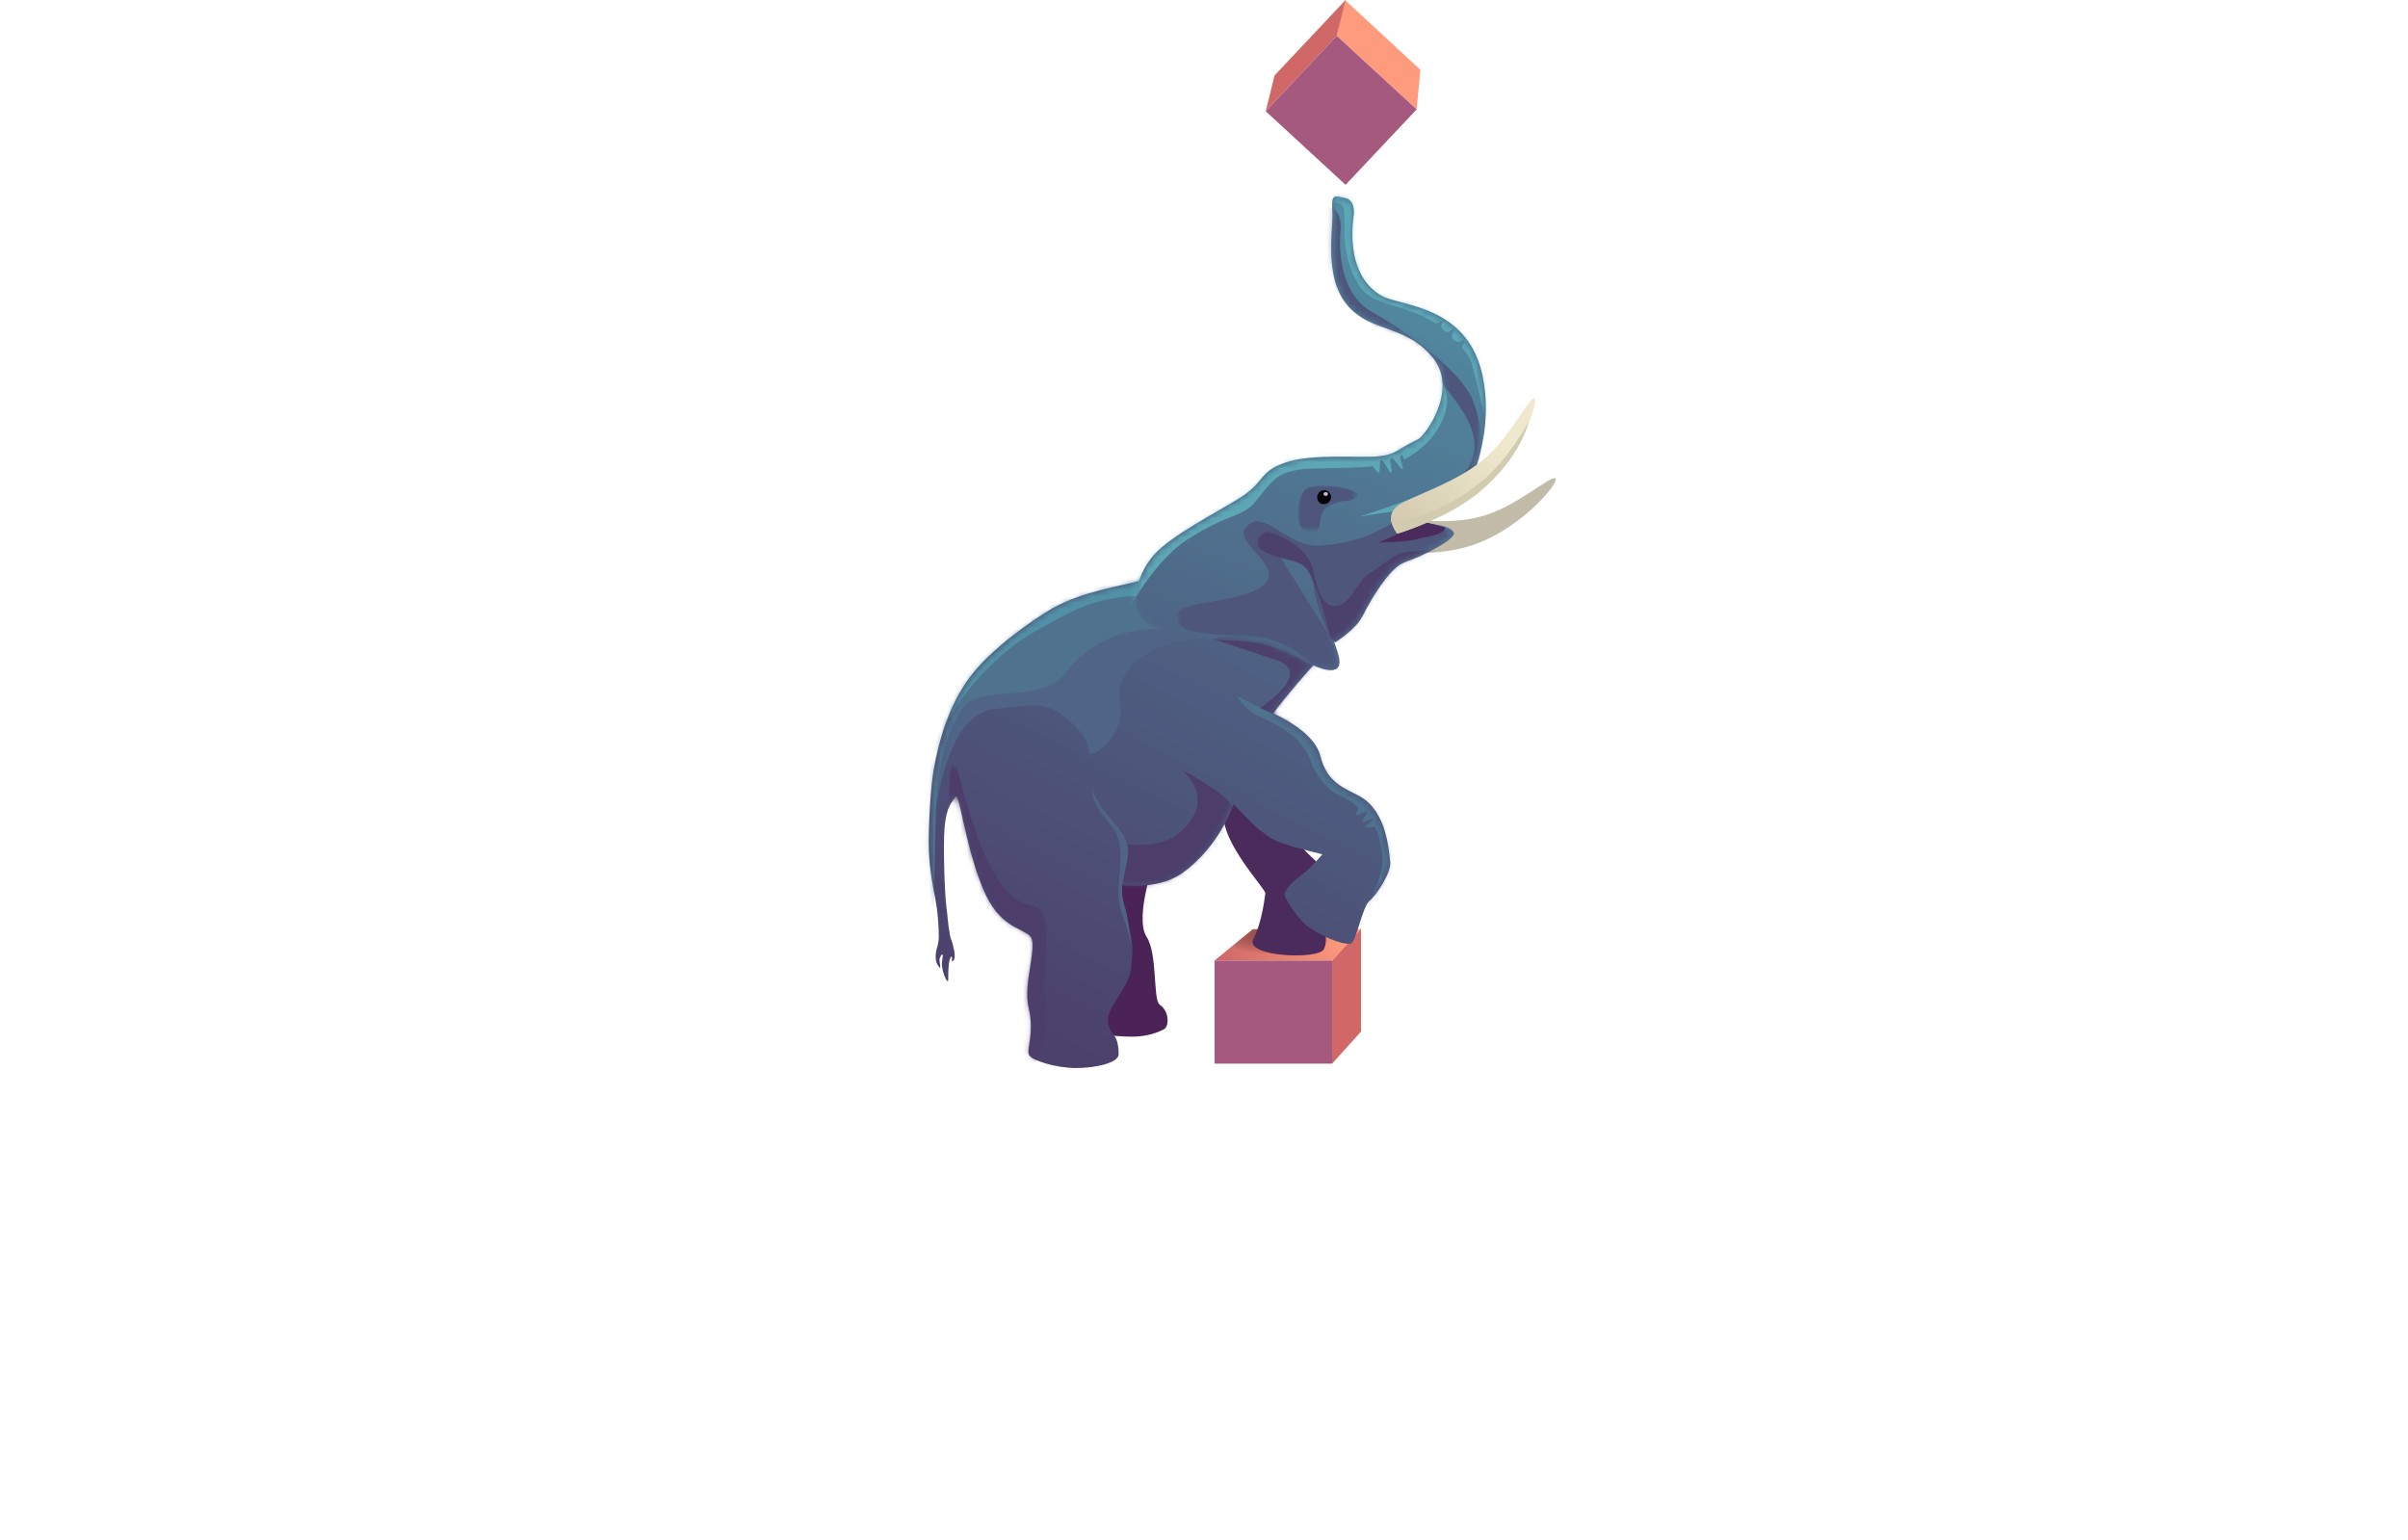<?xml version="1.0" encoding="utf-8"?>
<!-- Generator: Adobe Illustrator 24.0.0, SVG Export Plug-In . SVG Version: 6.00 Build 0)  -->
<svg version="1.1" id="Layer_1" xmlns="http://www.w3.org/2000/svg" xmlns:xlink="http://www.w3.org/1999/xlink" x="0px" y="0px"
	 viewBox="0 0 383 245" style="enable-background:new 0 0 383 245;" xml:space="preserve">
<style type="text/css">
	.st0{fill:#FFFFFF;}
	.st1{fill-rule:evenodd;clip-rule:evenodd;fill:#D06868;}
	.st2{fill-rule:evenodd;clip-rule:evenodd;fill:url(#path-3_2_);}
	.st3{fill-rule:evenodd;clip-rule:evenodd;fill:url(#path-3_3_);}
	.st4{fill-rule:evenodd;clip-rule:evenodd;fill:#A5597E;}
	.st5{fill-rule:evenodd;clip-rule:evenodd;fill:#C1BBA7;}
	.st6{fill-rule:evenodd;clip-rule:evenodd;fill:#4B2357;}
	.st7{fill-rule:evenodd;clip-rule:evenodd;fill:#4B2A5C;}
	.st8{fill-rule:evenodd;clip-rule:evenodd;fill:url(#path-5_4_);}
	.st9{filter:url(#Adobe_OpacityMaskFilter);}
	.st10{fill-rule:evenodd;clip-rule:evenodd;fill:#FFFFFF;}
	.st11{mask:url(#mask-6_1_);}
	.st12{filter:url(#Adobe_OpacityMaskFilter_1_);}
	.st13{mask:url(#mask-8_1_);fill-rule:evenodd;clip-rule:evenodd;fill:#4F6486;}
	.st14{filter:url(#Adobe_OpacityMaskFilter_2_);}
	.st15{mask:url(#mask-8_2_);fill-rule:evenodd;clip-rule:evenodd;fill:#4C3D6A;}
	.st16{filter:url(#Adobe_OpacityMaskFilter_3_);}
	.st17{mask:url(#mask-8_3_);fill-rule:evenodd;clip-rule:evenodd;fill:#4F728F;}
	.st18{filter:url(#Adobe_OpacityMaskFilter_4_);}
	.st19{mask:url(#mask-8_4_);fill-rule:evenodd;clip-rule:evenodd;fill:#4C416D;}
	.st20{filter:url(#Adobe_OpacityMaskFilter_5_);}
	.st21{mask:url(#mask-8_5_);fill-rule:evenodd;clip-rule:evenodd;fill:#4C3D6A;}
	.st22{filter:url(#Adobe_OpacityMaskFilter_6_);}
	.st23{mask:url(#mask-8_6_);fill-rule:evenodd;clip-rule:evenodd;fill:#5191A6;}
	.st24{filter:url(#Adobe_OpacityMaskFilter_7_);}
	.st25{mask:url(#mask-6_2_);}
	.st26{filter:url(#Adobe_OpacityMaskFilter_8_);}
	.st27{mask:url(#mask-11_1_);fill-rule:evenodd;clip-rule:evenodd;fill:url(#Fill-39_1_);}
	.st28{filter:url(#Adobe_OpacityMaskFilter_9_);}
	.st29{mask:url(#mask-11_2_);fill-rule:evenodd;clip-rule:evenodd;fill:#4E567C;}
	.st30{filter:url(#Adobe_OpacityMaskFilter_10_);}
	.st31{mask:url(#mask-11_3_);fill-rule:evenodd;clip-rule:evenodd;fill:#5DA7B5;}
	.st32{filter:url(#Adobe_OpacityMaskFilter_11_);}
	.st33{mask:url(#mask-11_4_);fill-rule:evenodd;clip-rule:evenodd;fill:#4C416D;}
	.st34{filter:url(#Adobe_OpacityMaskFilter_12_);}
	.st35{mask:url(#mask-11_5_);fill-rule:evenodd;clip-rule:evenodd;fill:#4E567C;}
	.st36{fill-rule:evenodd;clip-rule:evenodd;fill:#4F6486;}
	.st37{fill-rule:evenodd;clip-rule:evenodd;fill:url(#Tusk_1_);}
	.st38{fill-rule:evenodd;clip-rule:evenodd;fill:#D3CBAF;}
	.st39{fill-rule:evenodd;clip-rule:evenodd;fill:#020408;}
	.st40{fill-rule:evenodd;clip-rule:evenodd;fill:#D5B8D8;}
	.st41{fill-rule:evenodd;clip-rule:evenodd;fill:#FE9B7C;}
</style>
<title>Group 14</title>
<desc>Created with Sketch.</desc>
<g id="Page-1">
	<g id="PachydermBrand-Copy-5" transform="translate(-208, -3147)">
		<g id="Group-14" transform="translate(208, 3147)">
			<g id="Group-18">
				<path id="Pachyderm" class="st0" d="M20.5,187.2c4.1,0,7.6,0.7,10.6,2c3,1.3,5.3,3.3,6.9,5.8s2.4,5.4,2.4,8.8s-0.8,6.3-2.4,8.8
					c-1.6,2.5-3.9,4.4-6.9,5.7c-3,1.3-6.5,2-10.6,2h-7.8V232H0v-44.8H20.5z M19.7,210.3c2.6,0,4.6-0.6,5.9-1.7s2-2.7,2-4.8
					s-0.7-3.7-2-4.9s-3.3-1.7-5.9-1.7h-7v13.1H19.7z M61.4,196.7c5.8,0,10.2,1.3,13.2,3.9c3,2.6,4.5,6.6,4.5,12.1V232H67.8v-4.5
					c-1.7,3.4-5.2,5.1-10.2,5.1c-2.7,0-5-0.5-7-1.4s-3.4-2.2-4.4-3.8s-1.5-3.4-1.5-5.5c0-3.3,1.3-5.8,3.8-7.6
					c2.5-1.8,6.4-2.7,11.6-2.7h6.9c-0.2-3.7-2.7-5.5-7.4-5.5c-1.7,0-3.3,0.3-5.1,0.8c-1.7,0.5-3.2,1.3-4.4,2.2l-4.1-8.3
					c1.9-1.3,4.3-2.3,7-3C55.8,197.1,58.6,196.7,61.4,196.7z M60.9,224.9c1.4,0,2.6-0.3,3.7-1c1.1-0.7,1.8-1.7,2.3-3v-3h-5.2
					c-3.5,0-5.3,1.2-5.3,3.5c0,1.1,0.4,1.9,1.2,2.6C58.4,224.6,59.5,224.9,60.9,224.9z M104.5,232.6c-3.8,0-7.3-0.8-10.3-2.3
					s-5.4-3.7-7.1-6.4c-1.7-2.7-2.5-5.8-2.5-9.3c0-3.5,0.8-6.5,2.5-9.2c1.7-2.7,4-4.8,7.1-6.3c3-1.5,6.5-2.3,10.3-2.3
					c3.9,0,7.3,0.8,10.2,2.5c2.9,1.7,4.9,4,6.1,7l-9.4,4.8c-1.6-3.1-3.9-4.7-6.9-4.7c-2.2,0-4,0.7-5.4,2.2c-1.4,1.5-2.1,3.5-2.1,6
					c0,2.6,0.7,4.6,2.1,6.1c1.4,1.5,3.2,2.2,5.4,2.2c3,0,5.3-1.6,6.9-4.7l9.4,4.8c-1.2,3-3.2,5.3-6.1,7
					C111.8,231.7,108.4,232.6,104.5,232.6z M148,196.7c4.3,0,7.8,1.3,10.4,3.8c2.6,2.6,3.9,6.4,3.9,11.6V232h-12.2v-17.9
					c0-4.7-1.9-7.1-5.7-7.1c-2.1,0-3.8,0.7-5,2c-1.3,1.4-1.9,3.4-1.9,6.1V232h-12.2v-47.5h12.2v16c1.3-1.2,2.9-2.2,4.7-2.8
					C144,197.1,145.9,196.7,148,196.7z M206.5,197.3l-15,36.1c-1.7,4.3-3.9,7.3-6.4,9c-2.5,1.7-5.6,2.6-9.2,2.6
					c-1.8,0-3.7-0.3-5.5-0.9c-1.9-0.6-3.4-1.3-4.5-2.3l4.2-8.5c0.7,0.6,1.5,1.1,2.5,1.5c1,0.4,1.9,0.5,2.9,0.5
					c1.2,0,2.1-0.2,2.8-0.7c0.7-0.5,1.4-1.2,1.9-2.2l-14.8-35.1h12.5l8.5,21.2l8.6-21.2H206.5z M246.5,184.5V232h-11.6v-3.5
					c-2.3,2.7-5.7,4-10.2,4c-3.2,0-6-0.7-8.6-2.2c-2.6-1.5-4.7-3.6-6.2-6.3s-2.3-5.9-2.3-9.5c0-3.6,0.8-6.7,2.3-9.4
					c1.5-2.7,3.6-4.8,6.2-6.2c2.6-1.5,5.5-2.2,8.6-2.2c4.1,0,7.3,1.2,9.6,3.6v-15.8H246.5z M227.3,222.9c2.1,0,3.8-0.7,5.2-2.2
					c1.4-1.5,2-3.5,2-6.1c0-2.6-0.7-4.6-2-6c-1.3-1.5-3.1-2.2-5.2-2.2c-2.1,0-3.9,0.7-5.2,2.2c-1.4,1.5-2,3.5-2,6
					c0,2.6,0.7,4.6,2,6.1C223.4,222.2,225.1,222.9,227.3,222.9z M289.7,214.7c0,0.1-0.1,1.1-0.2,3h-25.2c0.5,1.8,1.5,3.2,3,4.1
					c1.5,1,3.3,1.4,5.5,1.4c1.7,0,3.1-0.2,4.3-0.7c1.2-0.5,2.4-1.2,3.7-2.3l6.4,6.7c-3.4,3.8-8.3,5.6-14.8,5.6
					c-4.1,0-7.6-0.8-10.7-2.3c-3.1-1.5-5.5-3.7-7.1-6.4c-1.7-2.7-2.5-5.8-2.5-9.3c0-3.4,0.8-6.5,2.5-9.2c1.6-2.7,3.9-4.8,6.8-6.4
					c2.9-1.5,6.2-2.3,9.8-2.3c3.5,0,6.6,0.7,9.4,2.1c2.8,1.4,5,3.5,6.7,6.2S289.7,211,289.7,214.7z M271.2,205.4
					c-1.9,0-3.4,0.5-4.7,1.6c-1.3,1.1-2.1,2.5-2.4,4.4h14.2c-0.3-1.8-1.1-3.3-2.4-4.4C274.7,205.9,273.1,205.4,271.2,205.4z
					 M306.9,201.5c1.2-1.6,2.8-2.8,4.8-3.6s4.3-1.2,6.8-1.2v10.9c-1.1-0.1-2-0.2-2.8-0.2c-2.6,0-4.6,0.7-6.1,2.1
					c-1.5,1.4-2.2,3.6-2.2,6.5V232h-12.2v-34.7h11.6V201.5z M368.9,196.7c4.3,0,7.7,1.3,10.2,3.8c2.5,2.6,3.8,6.4,3.8,11.6V232
					h-12.2v-17.9c0-2.4-0.5-4.2-1.4-5.4c-0.9-1.2-2.2-1.7-3.9-1.7c-1.8,0-3.3,0.6-4.4,1.9c-1.1,1.3-1.7,3.2-1.7,5.8V232h-12.2v-17.9
					c0-4.7-1.7-7.1-5.2-7.1c-1.9,0-3.4,0.6-4.5,1.9c-1.1,1.3-1.7,3.2-1.7,5.8V232h-12.2v-34.7h11.6v3.6c1.3-1.4,2.8-2.5,4.6-3.2
					c1.8-0.7,3.7-1.1,5.8-1.1c2.4,0,4.6,0.4,6.5,1.3c1.9,0.9,3.5,2.3,4.7,4.1c1.4-1.7,3.1-3.1,5.2-4S366.4,196.7,368.9,196.7z"/>
				<g id="Group-5-Copy-8" transform="translate(147.52, 0)">
					<g id="Group-Copy-11" transform="translate(0, 31.093)">
						<g id="Group-30" transform="translate(45.656, 116.6)">
							<polygon id="Fill-3" class="st1" points="23.3,0 18.7,5.1 18.7,21.5 23.3,16.4 							"/>
							<g id="Fill-8">
								<g>
									
										<linearGradient id="path-3_2_" gradientUnits="userSpaceOnUse" x1="-697.649" y1="577.471" x2="-698.554" y2="577.386" gradientTransform="matrix(23.339 0 0 -5.087 16303.532 2939.712)">
										<stop  offset="0" style="stop-color:#FE9B7C"/>
										<stop  offset="1" style="stop-color:#D06868"/>
									</linearGradient>
									<polygon id="path-3" class="st2" points="23.3,0.1 6.1,0.1 0,5.1 18.7,5.1 									"/>
								</g>
								<g>
									
										<radialGradient id="path-3_3_" cx="-603.395" cy="728.838" r="0.601" gradientTransform="matrix(0 5.087 15.617 -1.000000e-15 -11372.727 3070.621)" gradientUnits="userSpaceOnUse">
										<stop  offset="0" style="stop-color:#000000;stop-opacity:0.5"/>
										<stop  offset="1" style="stop-color:#000000;stop-opacity:0"/>
									</radialGradient>
									<polygon id="path-3_1_" class="st3" points="23.3,0.1 6.1,0.1 0,5.1 18.7,5.1 									"/>
								</g>
							</g>
							<polygon id="Fill-5" class="st4" points="18.7,5.1 0,5.1 0,21.5 18.7,21.5 							"/>
						</g>
						<path id="Tusk-2" class="st5" d="M70.7,56.2c0-0.9-0.7-4.6,3-4.7c2.9-0.1,9,1,14.2-0.4c5.6-1.4,11.3-6.7,12-6.1
							c0.7,0.6-6,8.8-14.5,11C80.4,57.4,73.8,56.8,70.7,56.2c-1.2-0.3,0.6,0.8-3.8,0"/>
						<g id="Group-71">
							<g id="Group-20" transform="translate(24.532, 88.809)">
								<path id="Fill-1" class="st6" d="M2,44.5c0,0,3.4,0.5,6,0.5c2.6,0,4.4-0.8,5.1-1.2c0.7-0.3,1-2.7-0.7-3.9
									c-1.1-0.8-0.3-8.1-2.1-10.8c-2-3.2,1.5-12.8,1.5-12.8L0.1,23c0,0,2.6,13.3,2.7,14.5C3,38.7,1.3,43.9,2,44.5"/>
								<path id="Fill-16" class="st7" d="M31.1,0.1c0,0-1.1,4.9,1.1,10.3c2.1,5.4,6.9,7.2,7.1,9.7c0.1,1.1-0.5,2.4-0.9,4.3
									c-0.5,2.4,1.1,4.7,0.1,6.7c-0.9,1.7-12.6,1.2-11.2-1.6c1.4-2.8,1.8-6.6,1.9-7.3c0.1-0.7-7.2-8.2-6.6-12.9
									c0.6-4.7-2.6-6-2.6-6L31.1,0.1z"/>
							</g>
							<g id="Fill-52">
								
									<linearGradient id="path-5_4_" gradientUnits="userSpaceOnUse" x1="-669.24" y1="806.602" x2="-668.943" y2="807.48" gradientTransform="matrix(88.632 0 0 -138.684 59344.652 112001.672)">
									<stop  offset="0" style="stop-color:#4C416C"/>
									<stop  offset="1" style="stop-color:#4F7995"/>
								</linearGradient>
								<path id="path-5_1_" class="st8" d="M72.3,16C66,12.5,67.8,3.1,67.8,3.1s0.3-2.4-1.4-2.7c-1.7-0.3-2.2-0.8-2,2.2
									c0.2,3-1.7,11.5,3.4,15.9c3.7,3.2,9,2.5,12.8,7.6c3.7,5-1.4,12.1-2.6,12.7c-3.6,1.7-3.4,2.4-6.3,2.7
									c-2.9,0.3-10.5-0.5-14.8,1c-4.3,1.5-3.1,3-7.2,5.6C45.7,50.6,38.9,54,36,57.2c-1.1,1.3-1.9,2.7-2.3,4.1
									c-2.7,0.8-8.8,1.6-13.7,4.3c-2.8,1.6-10.2,6.6-13.6,11.5c-3.1,4.4-4.6,9.6-5.4,14.2c-0.5,2.8-0.8,8.3-0.8,11.7
									c0,3.3,0.5,6,1.1,9.2c0.3,1.5,0.5,4,0.5,5.6s-0.5,2-0.5,3.2s0.4,1.5,0.6,1.8c0.3,0.3,0-0.9,0-1.2s0.4-1.1,0.5-0.8
									c0.1,0.3,0,0-0.1,1.3s1,3.7,1,2.6c0-1.1,0-2.6,0.3-3.3c0.3-0.7,0.3-0.2,0.3,0c0,0.2-0.1,0.5,0.1,0.4
									c0.2-0.1,0.5-0.4,0.2-1.9c-0.3-1.5-0.5-1.5-0.6-2.1c-0.4-2.2-0.4-3.3-0.6-4.7c-0.3-2.4-0.5-9.8-0.3-12.3
									c0.3-3.9,1.3-4.3,1.7-5.1c0.7-1.2,1.4,7.2,4.4,14.5c2.6,6.3,6.1,6.2,7.5,7.6s-1.2,7.3-0.2,11.5c0.9,3.8-0.3,6.3,0,7.3
									c0.3,1,4.4,2.2,7.5,2.2c3.1,0,6.8-0.8,6.8-2.2c0-3.5-1.4-2.9-1.7-5.1c-0.3-2.2,3.2-5.4,3.6-8.1c0.7-4.7,0-5.7-1-9.3
									c-0.1-0.2-0.5-4.4-0.5-4.4s5.6,0.8,9.4-1.7c6.2-4.2,8.5-11.2,8.5-11.2s2.5,2.8,4.1,4.1c2.2,1.8,3.2,2,4.4,2.4
									c1.5,0.5,5.6,1.5,5.6,1.5s-2,2.4-3.2,3.2c-0.8,0.6-3.3,2.5-2.7,3.6c0.5,1,2.2,3.8,3.9,4.9c3.1,2,5.6,2.7,6.5,2.5
									c0.9-0.2,1.8-5.7,3-6.8c1.2-1,3.4-4.4,3.3-6.1c-0.2-1.7-0.5-8.1-4.8-10.5c-2.3-1.3-5.2-2-6.3-6.4c-1-4.1-7.5-6.8-7.5-6.8
									c2.1-2.9,5.5-6.7,6.4-7.7c1,0.5,1.9,0.8,2.9,0.8c1.9-0.1,1.3-2.1,0.2-4.9l0.3,0.5c0,0,3.3-2,4.4-4.2
									c1.2-2.4,4.3-7.8,6.8-8.6c2.9-1,8.2-3.7,7.7-4.7c-0.7-1.4-5.3-1.5-5.3-1.5s5.8-2.2,6.1-2.7c2.4-4.2,5.7-12.2,3.7-21.1
									C85.7,17.5,75.3,17.6,72.3,16z"/>
							</g>
							<defs>
								<filter id="Adobe_OpacityMaskFilter" filterUnits="userSpaceOnUse" x="-4.4" y="49.3" width="84.5" height="89.6">
									<feColorMatrix  type="matrix" values="1 0 0 0 0  0 1 0 0 0  0 0 1 0 0  0 0 0 1 0"/>
								</filter>
							</defs>
							<mask maskUnits="userSpaceOnUse" x="-4.4" y="49.3" width="84.5" height="89.6" id="mask-6_1_">
								<g class="st9">
									<path id="path-5_2_" class="st10" d="M72.3,16C66,12.5,67.8,3.1,67.8,3.1s0.3-2.4-1.4-2.7c-1.7-0.3-2.2-0.8-2,2.2
										c0.2,3-1.7,11.5,3.4,15.9c3.7,3.2,9,2.5,12.8,7.6c3.7,5-1.4,12.1-2.6,12.7c-3.6,1.7-3.4,2.4-6.3,2.7
										c-2.9,0.3-10.5-0.5-14.8,1c-4.3,1.5-3.1,3-7.2,5.6C45.7,50.6,38.9,54,36,57.2c-1.1,1.3-1.9,2.7-2.3,4.1
										c-2.7,0.8-8.8,1.6-13.7,4.3c-2.8,1.6-10.2,6.6-13.6,11.5c-3.1,4.4-4.6,9.6-5.4,14.2c-0.5,2.8-0.8,8.3-0.8,11.7
										c0,3.3,0.5,6,1.1,9.2c0.3,1.5,0.5,4,0.5,5.6s-0.5,2-0.5,3.2s0.4,1.5,0.6,1.8c0.3,0.3,0-0.9,0-1.2s0.4-1.1,0.5-0.8
										c0.1,0.3,0,0-0.1,1.3s1,3.7,1,2.6c0-1.1,0-2.6,0.3-3.3c0.3-0.7,0.3-0.2,0.3,0c0,0.2-0.1,0.5,0.1,0.4
										c0.2-0.1,0.5-0.4,0.2-1.9c-0.3-1.5-0.5-1.5-0.6-2.1c-0.4-2.2-0.4-3.3-0.6-4.7c-0.3-2.4-0.5-9.8-0.3-12.3
										c0.3-3.9,1.3-4.3,1.7-5.1c0.7-1.2,1.4,7.2,4.4,14.5c2.6,6.3,6.1,6.2,7.5,7.6s-1.2,7.3-0.2,11.5c0.9,3.8-0.3,6.3,0,7.3
										c0.3,1,4.4,2.2,7.5,2.2c3.1,0,6.8-0.8,6.8-2.2c0-3.5-1.4-2.9-1.7-5.1c-0.3-2.2,3.2-5.4,3.6-8.1c0.7-4.7,0-5.7-1-9.3
										c-0.1-0.2-0.5-4.4-0.5-4.4s5.6,0.8,9.4-1.7c6.2-4.2,8.5-11.2,8.5-11.2s2.5,2.8,4.1,4.1c2.2,1.8,3.2,2,4.4,2.4
										c1.5,0.5,5.6,1.5,5.6,1.5s-2,2.4-3.2,3.2c-0.8,0.6-3.3,2.5-2.7,3.6c0.5,1,2.2,3.8,3.9,4.9c3.1,2,5.6,2.7,6.5,2.5
										c0.9-0.2,1.8-5.7,3-6.8c1.2-1,3.4-4.4,3.3-6.1c-0.2-1.7-0.5-8.1-4.8-10.5c-2.3-1.3-5.2-2-6.3-6.4c-1-4.1-7.5-6.8-7.5-6.8
										c2.1-2.9,5.5-6.7,6.4-7.7c1,0.5,1.9,0.8,2.9,0.8c1.9-0.1,1.3-2.1,0.2-4.9l0.3,0.5c0,0,3.3-2,4.4-4.2
										c1.2-2.4,4.3-7.8,6.8-8.6c2.9-1,8.2-3.7,7.7-4.7c-0.7-1.4-5.3-1.5-5.3-1.5s5.8-2.2,6.1-2.7c2.4-4.2,5.7-12.2,3.7-21.1
										C85.7,17.5,75.3,17.6,72.3,16z"/>
								</g>
							</mask>
							<g id="Group-36" class="st11">
								<g transform="translate(0, 60.926)">
									<g id="Clip-34">
									</g>
									<defs>
										<filter id="Adobe_OpacityMaskFilter_1_" filterUnits="userSpaceOnUse" x="1.2" y="5.8" width="49.7" height="32.1">
											<feColorMatrix  type="matrix" values="1 0 0 0 0  0 1 0 0 0  0 0 1 0 0  0 0 0 1 0"/>
										</filter>
									</defs>
									<mask maskUnits="userSpaceOnUse" x="1.2" y="5.8" width="49.7" height="32.1" id="mask-8_1_">
										<g class="st12">
											<path id="path-7_1_" class="st10" d="M6.4,16.2c-3.1,4.4-4.6,9.6-5.4,14.2c-0.5,2.8-0.8,8.3-0.8,11.7c0,3.3,0.4,7,1,10.3
												C2,57.1,3,62.6,3.7,62.4c0.3-0.1-0.1-5.1-0.9-10.1c-0.3-2.4-0.5-9.8-0.3-12.3c0.3-3.9,1.3-4.3,1.7-5.1
												c0.7-1.2,1.4,7.2,4.4,14.5c2.6,6.3,6.1,6.2,7.5,7.6c1.4,1.4-1.2,7.3-0.2,11.5c0.9,3.8-0.3,6.3,0,7.3
												c0.3,1,4.4,2.2,7.5,2.2c3.1,0,6.8-0.8,6.8-2.2c0-3.5-1.4-2.9-1.7-5.1c-0.3-2.2,3.2-5.4,3.6-8.1c0.7-4.7,0-5.7-1-9.3
												c-0.1-0.2-0.5-4.4-0.5-4.4s5.6,0.8,9.4-1.7C46.2,43,48.5,36,48.5,36s2.5,2.8,4.1,4.1c2.2,1.8,3.2,2,4.4,2.4
												c1.5,0.5,5.6,1.5,5.6,1.5s-2,2.4-3.2,3.2c-0.8,0.6-3.3,2.5-2.7,3.6c0.5,1,2.2,3.8,3.9,4.9c3.1,2,5.6,2.7,6.5,2.5
												c0.9-0.2,1.8-5.7,3-6.8c1.2-1,3.4-4.4,3.3-6.1c-0.2-1.7-0.5-8.1-4.8-10.5c-2.3-1.3-5.2-2-6.3-6.4c-1-4.1-7.5-6.8-7.5-6.8
												c2.4-3.4,6.6-7.9,6.6-7.9L34.6,0.1c-2,1-9.1,1.6-14.6,4.7C17.2,6.3,9.8,11.4,6.4,16.2z"/>
										</g>
									</mask>
									<path id="Fill-21" class="st13" d="M1.2,37.9c0,0,1.5-16.1,9.2-17.1c7.7-1,8.9-1,12.2,1.9c4.1,3.5,2.5,5.2,3.4,5.2
										s5.5-2.9,4.6-8.3c-0.8-5.2,4.9-10.7,17-10.2c12.1,0.5-13.9-3.6-13.9-3.6l-25,9.8c0,0-7,9.1-7.2,16.1L1.2,37.9z"/>
									<defs>
										<filter id="Adobe_OpacityMaskFilter_2_" filterUnits="userSpaceOnUse" x="30.9" y="30.3" width="17.8" height="19.8">
											<feColorMatrix  type="matrix" values="1 0 0 0 0  0 1 0 0 0  0 0 1 0 0  0 0 0 1 0"/>
										</filter>
									</defs>
									<mask maskUnits="userSpaceOnUse" x="30.9" y="30.3" width="17.8" height="19.8" id="mask-8_2_">
										<g class="st14">
											<path id="path-7_2_" class="st10" d="M6.4,16.2c-3.1,4.4-4.6,9.6-5.4,14.2c-0.5,2.8-0.8,8.3-0.8,11.7c0,3.3,0.4,7,1,10.3
												C2,57.1,3,62.6,3.7,62.4c0.3-0.1-0.1-5.1-0.9-10.1c-0.3-2.4-0.5-9.8-0.3-12.3c0.3-3.9,1.3-4.3,1.7-5.1
												c0.7-1.2,1.4,7.2,4.4,14.5c2.6,6.3,6.1,6.2,7.5,7.6c1.4,1.4-1.2,7.3-0.2,11.5c0.9,3.8-0.3,6.3,0,7.3
												c0.3,1,4.4,2.2,7.5,2.2c3.1,0,6.8-0.8,6.8-2.2c0-3.5-1.4-2.9-1.7-5.1c-0.3-2.2,3.2-5.4,3.6-8.1c0.7-4.7,0-5.7-1-9.3
												c-0.1-0.2-0.5-4.4-0.5-4.4s5.6,0.8,9.4-1.7C46.2,43,48.5,36,48.5,36s2.5,2.8,4.1,4.1c2.2,1.8,3.2,2,4.4,2.4
												c1.5,0.5,5.6,1.5,5.6,1.5s-2,2.4-3.2,3.2c-0.8,0.6-3.3,2.5-2.7,3.6c0.5,1,2.2,3.8,3.9,4.9c3.1,2,5.6,2.7,6.5,2.5
												c0.9-0.2,1.8-5.7,3-6.8c1.2-1,3.4-4.4,3.3-6.1c-0.2-1.7-0.5-8.1-4.8-10.5c-2.3-1.3-5.2-2-6.3-6.4c-1-4.1-7.5-6.8-7.5-6.8
												c2.4-3.4,6.6-7.9,6.6-7.9L34.6,0.1c-2,1-9.1,1.6-14.6,4.7C17.2,6.3,9.8,11.4,6.4,16.2z"/>
										</g>
									</mask>
									<path id="Fill-27" class="st15" d="M43.1,50.1c0,0-12.3-0.1-12.3-1.7c0.1-1.6,0.7-3.9,0.2-6c-0.1-0.4,5.6,0.9,8.9-1.8
										c6.6-5.4,0.5-10.2,0.5-10.2s7.6,4,8.1,6C49.5,39.9,43.1,50.1,43.1,50.1"/>
									<defs>
										<filter id="Adobe_OpacityMaskFilter_3_" filterUnits="userSpaceOnUse" x="-4.4" y="-11.6" width="84.5" height="64.1">
											<feColorMatrix  type="matrix" values="1 0 0 0 0  0 1 0 0 0  0 0 1 0 0  0 0 0 1 0"/>
										</filter>
									</defs>
									<mask maskUnits="userSpaceOnUse" x="-4.4" y="-11.6" width="84.5" height="64.1" id="mask-8_3_">
										<g class="st16">
											<path id="path-7_3_" class="st10" d="M6.4,16.2c-3.1,4.4-4.6,9.6-5.4,14.2c-0.5,2.8-0.8,8.3-0.8,11.7c0,3.3,0.4,7,1,10.3
												C2,57.1,3,62.6,3.7,62.4c0.3-0.1-0.1-5.1-0.9-10.1c-0.3-2.4-0.5-9.8-0.3-12.3c0.3-3.9,1.3-4.3,1.7-5.1
												c0.7-1.2,1.4,7.2,4.4,14.5c2.6,6.3,6.1,6.2,7.5,7.6c1.4,1.4-1.2,7.3-0.2,11.5c0.9,3.8-0.3,6.3,0,7.3
												c0.3,1,4.4,2.2,7.5,2.2c3.1,0,6.8-0.8,6.8-2.2c0-3.5-1.4-2.9-1.7-5.1c-0.3-2.2,3.2-5.4,3.6-8.1c0.7-4.7,0-5.7-1-9.3
												c-0.1-0.2-0.5-4.4-0.5-4.4s5.6,0.8,9.4-1.7C46.2,43,48.5,36,48.5,36s2.5,2.8,4.1,4.1c2.2,1.8,3.2,2,4.4,2.4
												c1.5,0.5,5.6,1.5,5.6,1.5s-2,2.4-3.2,3.2c-0.8,0.6-3.3,2.5-2.7,3.6c0.5,1,2.2,3.8,3.9,4.9c3.1,2,5.6,2.7,6.5,2.5
												c0.9-0.2,1.8-5.7,3-6.8c1.2-1,3.4-4.4,3.3-6.1c-0.2-1.7-0.5-8.1-4.8-10.5c-2.3-1.3-5.2-2-6.3-6.4c-1-4.1-7.5-6.8-7.5-6.8
												c2.4-3.4,6.6-7.9,6.6-7.9L34.6,0.1c-2,1-9.1,1.6-14.6,4.7C17.2,6.3,9.8,11.4,6.4,16.2z"/>
										</g>
									</mask>
									<path id="Fill-24" class="st17" d="M1,52.3c0,0,0.2-9.2,0.3-13.7c0.2-8.3,1.4-13.7,4.4-18.1c2.6-3.7,12.5-0.5,16.2-5.4
										C29.6,5,41.6,8.7,41.6,8.7l21.8,4.7c0,0-5.3,9.5-8,8.3c-1.9-0.8-6.1-3-6.1-3s1.1,2.2,3.4,3.2c5.5,2.4,7.3,4.4,8.5,7.8
										c0.5,1.4,2.5,4,3.9,4.6c1.4,0.6,2.5,1.3,3.4,2.1c0.2,0.2-0.5,1-0.3,1.2c0.2,0.2,1.5-0.6,1.7-0.5c0.2,0.2-0.9,1.4-0.7,1.6
										c0.1,0.2,1.5-0.6,1.6-0.4c0.2,0.2-1.3,1.1-1.2,1.3c0.1,0.2,1.5-0.2,1.6,0c0.4,0.7,0.6,1.4,0.7,1.9c0.3,2.2,1.5,3.7-1.7,10
										c-2.4,4.6,10-6.8,10-6.8L49.9-11.6L-4.4,15.3l4.1,37.2L1,52.3z"/>
									<defs>
										<filter id="Adobe_OpacityMaskFilter_4_" filterUnits="userSpaceOnUse" x="45.3" y="7.4" width="21.8" height="18.2">
											<feColorMatrix  type="matrix" values="1 0 0 0 0  0 1 0 0 0  0 0 1 0 0  0 0 0 1 0"/>
										</filter>
									</defs>
									<mask maskUnits="userSpaceOnUse" x="45.3" y="7.4" width="21.8" height="18.2" id="mask-8_4_">
										<g class="st18">
											<path id="path-7_4_" class="st10" d="M6.4,16.2c-3.1,4.4-4.6,9.6-5.4,14.2c-0.5,2.8-0.8,8.3-0.8,11.7c0,3.3,0.4,7,1,10.3
												C2,57.1,3,62.6,3.7,62.4c0.3-0.1-0.1-5.1-0.9-10.1c-0.3-2.4-0.5-9.8-0.3-12.3c0.3-3.9,1.3-4.3,1.7-5.1
												c0.7-1.2,1.4,7.2,4.4,14.5c2.6,6.3,6.1,6.2,7.5,7.6c1.4,1.4-1.2,7.3-0.2,11.5c0.9,3.8-0.3,6.3,0,7.3
												c0.3,1,4.4,2.2,7.5,2.2c3.1,0,6.8-0.8,6.8-2.2c0-3.5-1.4-2.9-1.7-5.1c-0.3-2.2,3.2-5.4,3.6-8.1c0.7-4.7,0-5.7-1-9.3
												c-0.1-0.2-0.5-4.4-0.5-4.4s5.6,0.8,9.4-1.7C46.2,43,48.5,36,48.5,36s2.5,2.8,4.1,4.1c2.2,1.8,3.2,2,4.4,2.4
												c1.5,0.5,5.6,1.5,5.6,1.5s-2,2.4-3.2,3.2c-0.8,0.6-3.3,2.5-2.7,3.6c0.5,1,2.2,3.8,3.9,4.9c3.1,2,5.6,2.7,6.5,2.5
												c0.9-0.2,1.8-5.7,3-6.8c1.2-1,3.4-4.4,3.3-6.1c-0.2-1.7-0.5-8.1-4.8-10.5c-2.3-1.3-5.2-2-6.3-6.4c-1-4.1-7.5-6.8-7.5-6.8
												c2.4-3.4,6.6-7.9,6.6-7.9L34.6,0.1c-2,1-9.1,1.6-14.6,4.7C17.2,6.3,9.8,11.4,6.4,16.2z"/>
										</g>
									</mask>
									<path id="Fill-30" class="st19" d="M67.1,25.1c0,0-5.9-15.6-5.8-17.2c0.1-1.6-16,1.7-16,1.7s6.1,2,10.2,3.4
										c6.1,2-2.6,7.6-2.6,7.6l11.2,5.1L67.1,25.1z"/>
									<defs>
										<filter id="Adobe_OpacityMaskFilter_5_" filterUnits="userSpaceOnUse" x="3.4" y="29.8" width="15.8" height="48.2">
											<feColorMatrix  type="matrix" values="1 0 0 0 0  0 1 0 0 0  0 0 1 0 0  0 0 0 1 0"/>
										</filter>
									</defs>
									<mask maskUnits="userSpaceOnUse" x="3.4" y="29.8" width="15.8" height="48.2" id="mask-8_5_">
										<g class="st20">
											<path id="path-7_5_" class="st10" d="M6.4,16.2c-3.1,4.4-4.6,9.6-5.4,14.2c-0.5,2.8-0.8,8.3-0.8,11.7c0,3.3,0.4,7,1,10.3
												C2,57.1,3,62.6,3.7,62.4c0.3-0.1-0.1-5.1-0.9-10.1c-0.3-2.4-0.5-9.8-0.3-12.3c0.3-3.9,1.3-4.3,1.7-5.1
												c0.7-1.2,1.4,7.2,4.4,14.5c2.6,6.3,6.1,6.2,7.5,7.6c1.4,1.4-1.2,7.3-0.2,11.5c0.9,3.8-0.3,6.3,0,7.3
												c0.3,1,4.4,2.2,7.5,2.2c3.1,0,6.8-0.8,6.8-2.2c0-3.5-1.4-2.9-1.7-5.1c-0.3-2.2,3.2-5.4,3.6-8.1c0.7-4.7,0-5.7-1-9.3
												c-0.1-0.2-0.5-4.4-0.5-4.4s5.6,0.8,9.4-1.7C46.2,43,48.5,36,48.5,36s2.5,2.8,4.1,4.1c2.2,1.8,3.2,2,4.4,2.4
												c1.5,0.5,5.6,1.5,5.6,1.5s-2,2.4-3.2,3.2c-0.8,0.6-3.3,2.5-2.7,3.6c0.5,1,2.2,3.8,3.9,4.9c3.1,2,5.6,2.7,6.5,2.5
												c0.9-0.2,1.8-5.7,3-6.8c1.2-1,3.4-4.4,3.3-6.1c-0.2-1.7-0.5-8.1-4.8-10.5c-2.3-1.3-5.2-2-6.3-6.4c-1-4.1-7.5-6.8-7.5-6.8
												c2.4-3.4,6.6-7.9,6.6-7.9L34.6,0.1c-2,1-9.1,1.6-14.6,4.7C17.2,6.3,9.8,11.4,6.4,16.2z"/>
										</g>
									</mask>
									<path id="Fill-33" class="st21" d="M13,75.3c0,0-9.6-34.2-9.6-35.8c0.1-1.6-0.5-12.9,1.4-8.8C5.5,32.2,9.1,51.1,16.5,52
										c4.4,0.5,1.6,11.8,2.2,14.2c1.5,5.9-2,11.8-2,11.8L13,75.3z"/>
									<defs>
										<filter id="Adobe_OpacityMaskFilter_6_" filterUnits="userSpaceOnUse" x="-2.9" y="-2.7" width="41.6" height="30.6">
											<feColorMatrix  type="matrix" values="1 0 0 0 0  0 1 0 0 0  0 0 1 0 0  0 0 0 1 0"/>
										</filter>
									</defs>
									<mask maskUnits="userSpaceOnUse" x="-2.9" y="-2.7" width="41.6" height="30.6" id="mask-8_6_">
										<g class="st22">
											<path id="path-7_6_" class="st10" d="M6.4,16.2c-3.1,4.4-4.6,9.6-5.4,14.2c-0.5,2.8-0.8,8.3-0.8,11.7c0,3.3,0.4,7,1,10.3
												C2,57.1,3,62.6,3.7,62.4c0.3-0.1-0.1-5.1-0.9-10.1c-0.3-2.4-0.5-9.8-0.3-12.3c0.3-3.9,1.3-4.3,1.7-5.1
												c0.7-1.2,1.4,7.2,4.4,14.5c2.6,6.3,6.1,6.2,7.5,7.6c1.4,1.4-1.2,7.3-0.2,11.5c0.9,3.8-0.3,6.3,0,7.3
												c0.3,1,4.4,2.2,7.5,2.2c3.1,0,6.8-0.8,6.8-2.2c0-3.5-1.4-2.9-1.7-5.1c-0.3-2.2,3.2-5.4,3.6-8.1c0.7-4.7,0-5.7-1-9.3
												c-0.1-0.2-0.5-4.4-0.5-4.4s5.6,0.8,9.4-1.7C46.2,43,48.5,36,48.5,36s2.5,2.8,4.1,4.1c2.2,1.8,3.2,2,4.4,2.4
												c1.5,0.5,5.6,1.5,5.6,1.5s-2,2.4-3.2,3.2c-0.8,0.6-3.3,2.5-2.7,3.6c0.5,1,2.2,3.8,3.9,4.9c3.1,2,5.6,2.7,6.5,2.5
												c0.9-0.2,1.8-5.7,3-6.8c1.2-1,3.4-4.4,3.3-6.1c-0.2-1.7-0.5-8.1-4.8-10.5c-2.3-1.3-5.2-2-6.3-6.4c-1-4.1-7.5-6.8-7.5-6.8
												c2.4-3.4,6.6-7.9,6.6-7.9L34.6,0.1c-2,1-9.1,1.6-14.6,4.7C17.2,6.3,9.8,11.4,6.4,16.2z"/>
										</g>
									</mask>
									<path id="Fill-21-Copy" class="st23" d="M1.2,28c1-6.1,8.4-15.3,15.6-19.4S27.1,2.7,36,2.7s-6.8-5.4-6.8-5.4L2.2,8.6
										c0,0-4.9,1-5.1,7.9L1.2,28z"/>
								</g>
							</g>
							<defs>
								<filter id="Adobe_OpacityMaskFilter_7_" filterUnits="userSpaceOnUse" x="30.7" y="-41.1" width="69.5" height="116.7">
									<feColorMatrix  type="matrix" values="1 0 0 0 0  0 1 0 0 0  0 0 1 0 0  0 0 0 1 0"/>
								</filter>
							</defs>
							<mask maskUnits="userSpaceOnUse" x="30.7" y="-41.1" width="69.5" height="116.7" id="mask-6_2_">
								<g class="st24">
									<path id="path-5_3_" class="st10" d="M72.3,16C66,12.5,67.8,3.1,67.8,3.1s0.3-2.4-1.4-2.7c-1.7-0.3-2.2-0.8-2,2.2
										c0.2,3-1.7,11.5,3.4,15.9c3.7,3.2,9,2.5,12.8,7.6c3.7,5-1.4,12.1-2.6,12.7c-3.6,1.7-3.4,2.4-6.3,2.7
										c-2.9,0.3-10.5-0.5-14.8,1c-4.3,1.5-3.1,3-7.2,5.6C45.7,50.6,38.9,54,36,57.2c-1.1,1.3-1.9,2.7-2.3,4.1
										c-2.7,0.8-8.8,1.6-13.7,4.3c-2.8,1.6-10.2,6.6-13.6,11.5c-3.1,4.4-4.6,9.6-5.4,14.2c-0.5,2.8-0.8,8.3-0.8,11.7
										c0,3.3,0.5,6,1.1,9.2c0.3,1.5,0.5,4,0.5,5.6s-0.5,2-0.5,3.2s0.4,1.5,0.6,1.8c0.3,0.3,0-0.9,0-1.2s0.4-1.1,0.5-0.8
										c0.1,0.3,0,0-0.1,1.3s1,3.7,1,2.6c0-1.1,0-2.6,0.3-3.3c0.3-0.7,0.3-0.2,0.3,0c0,0.2-0.1,0.5,0.1,0.4
										c0.2-0.1,0.5-0.4,0.2-1.9c-0.3-1.5-0.5-1.5-0.6-2.1c-0.4-2.2-0.4-3.3-0.6-4.7c-0.3-2.4-0.5-9.8-0.3-12.3
										c0.3-3.9,1.3-4.3,1.7-5.1c0.7-1.2,1.4,7.2,4.4,14.5c2.6,6.3,6.1,6.2,7.5,7.6s-1.2,7.3-0.2,11.5c0.9,3.8-0.3,6.3,0,7.3
										c0.3,1,4.4,2.2,7.5,2.2c3.1,0,6.8-0.8,6.8-2.2c0-3.5-1.4-2.9-1.7-5.1c-0.3-2.2,3.2-5.4,3.6-8.1c0.7-4.7,0-5.7-1-9.3
										c-0.1-0.2-0.5-4.4-0.5-4.4s5.6,0.8,9.4-1.7c6.2-4.2,8.5-11.2,8.5-11.2s2.5,2.8,4.1,4.1c2.2,1.8,3.2,2,4.4,2.4
										c1.5,0.5,5.6,1.5,5.6,1.5s-2,2.4-3.2,3.2c-0.8,0.6-3.3,2.5-2.7,3.6c0.5,1,2.2,3.8,3.9,4.9c3.1,2,5.6,2.7,6.5,2.5
										c0.9-0.2,1.8-5.7,3-6.8c1.2-1,3.4-4.4,3.3-6.1c-0.2-1.7-0.5-8.1-4.8-10.5c-2.3-1.3-5.2-2-6.3-6.4c-1-4.1-7.5-6.8-7.5-6.8
										c2.1-2.9,5.5-6.7,6.4-7.7c1,0.5,1.9,0.8,2.9,0.8c1.9-0.1,1.3-2.1,0.2-4.9l0.3,0.5c0,0,3.3-2,4.4-4.2
										c1.2-2.4,4.3-7.8,6.8-8.6c2.9-1,8.2-3.7,7.7-4.7c-0.7-1.4-5.3-1.5-5.3-1.5s5.8-2.2,6.1-2.7c2.4-4.2,5.7-12.2,3.7-21.1
										C85.7,17.5,75.3,17.6,72.3,16z"/>
								</g>
							</mask>
							<g id="Head" class="st25">
								<g transform="translate(33.049, 0.091)">
									<g id="Clip-49">
									</g>
									<defs>
										<filter id="Adobe_OpacityMaskFilter_8_" filterUnits="userSpaceOnUse" x="0.1" y="0.1" width="55.5" height="75.5">
											<feColorMatrix  type="matrix" values="1 0 0 0 0  0 1 0 0 0  0 0 1 0 0  0 0 0 1 0"/>
										</filter>
									</defs>
									<mask maskUnits="userSpaceOnUse" x="0.1" y="0.1" width="55.5" height="75.5" id="mask-11_1_">
										<g class="st26">
											<path id="path-10_1_" class="st10" d="M34.8,18.4c3.7,3.2,9,2.5,12.8,7.6c3.7,5-1.4,12.1-2.6,12.7
												c-3.6,1.7-3.4,2.4-6.3,2.7c-1,0.1-2.5,0.1-4.2,0.1c-3.4,0-7.8-0.1-10.6,0.9c-4.3,1.5-3.1,3-7.2,5.6
												c-4.1,2.5-10.9,5.9-13.8,9.1c-2.9,3.2-3.4,7.8-2.2,9.6c1.2,1.9,4.8,3.9,14.5,4c9.7,0.2,12.1,4.9,15.8,4.7
												c1.9-0.1,1.3-2.1,0.2-4.9l0.3,0.5c0,0,3.3-2,4.4-4.2c1.2-2.4,4.3-7.8,6.8-8.6c2.9-1,8.2-3.7,7.7-4.7
												c-0.7-1.4-5.3-1.5-5.3-1.5s5.8-2.2,6.1-2.7c2.4-4.2,5.7-12.2,3.7-21.1c-2.4-10.8-12.8-10.6-15.9-12.3
												C32.9,12.4,34.8,3,34.8,3s0.3-2.4-1.4-2.7c-0.6-0.1-1-0.3-1.4-0.3c-0.6,0-0.8,0.5-0.7,2.5C31.5,5.6,29.7,14,34.8,18.4z"
												/>
										</g>
									</mask>
									
										<linearGradient id="Fill-39_1_" gradientUnits="userSpaceOnUse" x1="-698.386" y1="803.908" x2="-698.656" y2="802.9" gradientTransform="matrix(55.545 0 0 -75.462 38829.645 60664.043)">
										<stop  offset="0" style="stop-color:#5190A5"/>
										<stop  offset="1" style="stop-color:#4E6586"/>
									</linearGradient>
									<path id="Fill-39" class="st27" d="M34.8,18.4c3.7,3.2,9,2.5,12.8,7.6c3.7,5-1.4,12.1-2.6,12.7c-3.6,1.7-3.4,2.4-6.3,2.7
										c-1,0.1-2.5,0.1-4.2,0.1c-3.4,0-7.8-0.1-10.6,0.9c-4.3,1.5-3.1,3-7.2,5.6c-4.1,2.5-10.9,5.9-13.8,9.1
										c-2.9,3.2-3.4,7.8-2.2,9.6c1.2,1.9,4.8,3.9,14.5,4c9.7,0.2,12.1,4.9,15.8,4.7c1.9-0.1,1.3-2.1,0.2-4.9l0.3,0.5
										c0,0,3.3-2,4.4-4.2c1.2-2.4,4.3-7.8,6.8-8.6c2.9-1,8.2-3.7,7.7-4.7c-0.7-1.4-5.3-1.5-5.3-1.5s5.8-2.2,6.1-2.7
										c2.4-4.2,5.7-12.2,3.7-21.1c-2.4-10.8-12.8-10.6-15.9-12.3C32.9,12.4,34.8,3,34.8,3s0.3-2.4-1.4-2.7
										c-0.6-0.1-1-0.3-1.4-0.3c-0.6,0-0.8,0.5-0.7,2.5C31.5,5.6,29.7,14,34.8,18.4z"/>
									<defs>
										<filter id="Adobe_OpacityMaskFilter_9_" filterUnits="userSpaceOnUse" x="6.8" y="1.6" width="48.3" height="73.9">
											<feColorMatrix  type="matrix" values="1 0 0 0 0  0 1 0 0 0  0 0 1 0 0  0 0 0 1 0"/>
										</filter>
									</defs>
									<mask maskUnits="userSpaceOnUse" x="6.8" y="1.6" width="48.3" height="73.9" id="mask-11_2_">
										<g class="st28">
											<path id="path-10_2_" class="st10" d="M34.8,18.4c3.7,3.2,9,2.5,12.8,7.6c3.7,5-1.4,12.1-2.6,12.7
												c-3.6,1.7-3.4,2.4-6.3,2.7c-1,0.1-2.5,0.1-4.2,0.1c-3.4,0-7.8-0.1-10.6,0.9c-4.3,1.5-3.1,3-7.2,5.6
												c-4.1,2.5-10.9,5.9-13.8,9.1c-2.9,3.2-3.4,7.8-2.2,9.6c1.2,1.9,4.8,3.9,14.5,4c9.7,0.2,12.1,4.9,15.8,4.7
												c1.9-0.1,1.3-2.1,0.2-4.9l0.3,0.5c0,0,3.3-2,4.4-4.2c1.2-2.4,4.3-7.8,6.8-8.6c2.9-1,8.2-3.7,7.7-4.7
												c-0.7-1.4-5.3-1.5-5.3-1.5s5.8-2.2,6.1-2.7c2.4-4.2,5.7-12.2,3.7-21.1c-2.4-10.8-12.8-10.6-15.9-12.3
												C32.9,12.4,34.8,3,34.8,3s0.3-2.4-1.4-2.7c-0.6-0.1-1-0.3-1.4-0.3c-0.6,0-0.8,0.5-0.7,2.5C31.5,5.6,29.7,14,34.8,18.4z"
												/>
										</g>
									</mask>
									<path id="Fill-42" class="st29" d="M31.6,71.1c0,0,3.3-2,4.4-4.2c1.2-2.4,4.3-7.8,6.8-8.6c2.9-1,8.2-3.7,7.7-4.7
										c-0.7-1.4-5.3-1.5-5.3-1.5s5.8-2.2,6.1-2.7c2.4-4.2,5.6-8,2.5-16.6c-2-5.6-13.1-12.7-16.2-14.4C31.3,14.8,32.7,5,32.7,5
										s0-2.9-1.7-3.2c-1.7-0.3-1-0.3-0.9,2.7c0.2,3-0.4,9.5,4.7,13.9c3.7,3.2,9.3,5,13,10c3.7,5,9.2,10.5,4.1,16.2
										c-2.6,2.9-12.1,8.3-15.2,9.5c-2.7,1.1-7.5,1.7-8.5,1.5c-4.5-0.7-7.5-5.1-9.9-3.5c-4.1,2.6,5.3,6.2,2.4,9.5
										c-2.9,3.2-13.8,2.7-14,4.9c-0.2,2,0.5,3.2,10.2,3.4c9.7,0.2,10.3,5.8,14,5.7c3.7-0.2-2.4-8.3-2.6-14.5
										c-0.2-6.3-7.5-7.3-7.5-7.3"/>
									<defs>
										<filter id="Adobe_OpacityMaskFilter_10_" filterUnits="userSpaceOnUse" x="-2.4" y="-41.2" width="69.5" height="109.3">
											<feColorMatrix  type="matrix" values="1 0 0 0 0  0 1 0 0 0  0 0 1 0 0  0 0 0 1 0"/>
										</filter>
									</defs>
									<mask maskUnits="userSpaceOnUse" x="-2.4" y="-41.2" width="69.5" height="109.3" id="mask-11_3_">
										<g class="st30">
											<path id="path-10_3_" class="st10" d="M34.8,18.4c3.7,3.2,9,2.5,12.8,7.6c3.7,5-1.4,12.1-2.6,12.7
												c-3.6,1.7-3.4,2.4-6.3,2.7c-1,0.1-2.5,0.1-4.2,0.1c-3.4,0-7.8-0.1-10.6,0.9c-4.3,1.5-3.1,3-7.2,5.6
												c-4.1,2.5-10.9,5.9-13.8,9.1c-2.9,3.2-3.4,7.8-2.2,9.6c1.2,1.9,4.8,3.9,14.5,4c9.7,0.2,12.1,4.9,15.8,4.7
												c1.9-0.1,1.3-2.1,0.2-4.9l0.3,0.5c0,0,3.3-2,4.4-4.2c1.2-2.4,4.3-7.8,6.8-8.6c2.9-1,8.2-3.7,7.7-4.7
												c-0.7-1.4-5.3-1.5-5.3-1.5s5.8-2.2,6.1-2.7c2.4-4.2,5.7-12.2,3.7-21.1c-2.4-10.8-12.8-10.6-15.9-12.3
												C32.9,12.4,34.8,3,34.8,3s0.3-2.4-1.4-2.7c-0.6-0.1-1-0.3-1.4-0.3c-0.6,0-0.8,0.5-0.7,2.5C31.5,5.6,29.7,14,34.8,18.4z"
												/>
										</g>
									</mask>
									<path id="Fill-45" class="st31" d="M19.7,47.9c2.7-3.6,3.7-3.9,6.5-4.4c1.8-0.3,7.1-0.1,11.5-0.5c0.3,0,0.6,1,1,1
										c0.4,0,0-1.9,0.4-2s1.3,2.1,1.6,2c0.4-0.1-0.5-2.1,0-2.3c0.5-0.1,1.5,1.9,1.8,1.7c0.3-0.2-0.6-1.7-0.3-2.1
										c0.3-0.4,0.5,0.6,0.6,0.6c4.7-2.5,6.6-6.4,6.8-9.2c0.2-2.9-3.2-6.9-3.2-6.9L20.9,12.4c0,0,0.6-9.9,10.7-11.3
										c3.6-0.5-0.4,5.6,3.8,12.8c2.1,3.8,7.3,3.1,12.3,6.3c0.3,0.2,0.9-0.4,1.1-0.2s-0.6,0.7,0.3,1.4s1.2-0.5,1.6-0.2
										c0.3,0.3-0.9,0.9,0,1.7s1.3-0.3,1.6,0.1c0.3,0.4-0.6,0.8-0.2,1.3c1.2,1.4,1.3,1.9,1.9,4.2c1.8,7.4,1.1,5.8,3.6,8.8
										c4.7,5.6-22,13.7-22,13.7l31.5-4.9l-1.9-6.7L21.7-41.2L-2.4,68.2c0,0,4.6-9.6,10.6-13.5C15.4,50,17,51.5,19.7,47.9z"/>
									<defs>
										<filter id="Adobe_OpacityMaskFilter_11_" filterUnits="userSpaceOnUse" x="19.4" y="53.3" width="31.2" height="18.7">
											<feColorMatrix  type="matrix" values="1 0 0 0 0  0 1 0 0 0  0 0 1 0 0  0 0 0 1 0"/>
										</filter>
									</defs>
									<mask maskUnits="userSpaceOnUse" x="19.4" y="53.3" width="31.2" height="18.7" id="mask-11_4_">
										<g class="st32">
											<path id="path-10_4_" class="st10" d="M34.8,18.4c3.7,3.2,9,2.5,12.8,7.6c3.7,5-1.4,12.1-2.6,12.7
												c-3.6,1.7-3.4,2.4-6.3,2.7c-1,0.1-2.5,0.1-4.2,0.1c-3.4,0-7.8-0.1-10.6,0.9c-4.3,1.5-3.1,3-7.2,5.6
												c-4.1,2.5-10.9,5.9-13.8,9.1c-2.9,3.2-3.4,7.8-2.2,9.6c1.2,1.9,4.8,3.9,14.5,4c9.7,0.2,12.1,4.9,15.8,4.7
												c1.9-0.1,1.3-2.1,0.2-4.9l0.3,0.5c0,0,3.3-2,4.4-4.2c1.2-2.4,4.3-7.8,6.8-8.6c2.9-1,8.2-3.7,7.7-4.7
												c-0.7-1.4-5.3-1.5-5.3-1.5s5.8-2.2,6.1-2.7c2.4-4.2,5.7-12.2,3.7-21.1c-2.4-10.8-12.8-10.6-15.9-12.3
												C32.9,12.4,34.8,3,34.8,3s0.3-2.4-1.4-2.7c-0.6-0.1-1-0.3-1.4-0.3c-0.6,0-0.8,0.5-0.7,2.5C31.5,5.6,29.7,14,34.8,18.4z"
												/>
										</g>
									</mask>
									<path id="Fill-48" class="st33" d="M33.6,72.1l-2.5-1.7c0,0-1.6-6.3-2.5-8.3c-1-2.4-1.1-3.5-4.1-4.2
										c-8.9-2-3.6-4.6-3.6-4.6s5.8,1.5,7.2,5.6c0.6,1.7,1,6.3,3.6,6.3c2.6,0,3.4-3.9,5.6-5.2c2.2-1.4,3.7-3,5.8-3.4
										c2-0.3,7.5-0.3,7.5-0.3L33.6,72.1z"/>
									<defs>
										<filter id="Adobe_OpacityMaskFilter_12_" filterUnits="userSpaceOnUse" x="25.9" y="46" width="9.6" height="7.4">
											<feColorMatrix  type="matrix" values="1 0 0 0 0  0 1 0 0 0  0 0 1 0 0  0 0 0 1 0"/>
										</filter>
									</defs>
									<mask maskUnits="userSpaceOnUse" x="25.9" y="46" width="9.6" height="7.4" id="mask-11_5_">
										<g class="st34">
											<path id="path-10_5_" class="st10" d="M34.8,18.4c3.7,3.2,9,2.5,12.8,7.6c3.7,5-1.4,12.1-2.6,12.7
												c-3.6,1.7-3.4,2.4-6.3,2.7c-1,0.1-2.5,0.1-4.2,0.1c-3.4,0-7.8-0.1-10.6,0.9c-4.3,1.5-3.1,3-7.2,5.6
												c-4.1,2.5-10.9,5.9-13.8,9.1c-2.9,3.2-3.4,7.8-2.2,9.6c1.2,1.9,4.8,3.9,14.5,4c9.7,0.2,12.1,4.9,15.8,4.7
												c1.9-0.1,1.3-2.1,0.2-4.9l0.3,0.5c0,0,3.3-2,4.4-4.2c1.2-2.4,4.3-7.8,6.8-8.6c2.9-1,8.2-3.7,7.7-4.7
												c-0.7-1.4-5.3-1.5-5.3-1.5s5.8-2.2,6.1-2.7c2.4-4.2,5.7-12.2,3.7-21.1c-2.4-10.8-12.8-10.6-15.9-12.3
												C32.9,12.4,34.8,3,34.8,3s0.3-2.4-1.4-2.7c-0.6-0.1-1-0.3-1.4-0.3c-0.6,0-0.8,0.5-0.7,2.5C31.5,5.6,29.7,14,34.8,18.4z"
												/>
										</g>
									</mask>
									<path id="Fill-63" class="st35" d="M30.6,49.4c2.6-1.4,3.1-0.5,4.6-1.5c1.5-1-5.6-2.7-8-1.3c-1.4,0.8-1.9,5.6-0.5,6.4
										C30.5,55,28.5,50.5,30.6,49.4z"/>
								</g>
							</g>
						</g>
						<path id="Path-15" class="st36" d="M31.1,108.9c1.1-4.9,1.5-5.6-1.5-9.2c-2.1-2.4-3.2-4.2-3.4-5.4c-0.1,1.6,0.9,3.6,3,5.9
							c3.1,3.5,0.2,9.5,1.6,13.5c0.9,2.7,1.5,4.6,1.7,5.9c-0.3-2.4-0.6-4.4-1-6.1C31.2,112.7,30.7,110.9,31.1,108.9z"/>
						<path id="Fill-55" class="st7" d="M71.7,55.2c0,0,4.6-0.1,6-0.5c1.9-0.5,4.6-0.7,4.6-1.9L79.3,52l-4.6,1.6l-0.2,0.4L71.7,55.2
							z"/>
						
							<linearGradient id="Tusk_1_" gradientUnits="userSpaceOnUse" x1="-651.678" y1="783.744" x2="-652.429" y2="783.184" gradientTransform="matrix(22.89 0 0 -21.478 15008.647 16873.566)">
							<stop  offset="0" style="stop-color:#EFE8CD"/>
							<stop  offset="1" style="stop-color:#D3CAAF"/>
						</linearGradient>
						<path id="Tusk" class="st37" d="M88.1,42.3c-4.2,3.3-10,5.2-12.6,6.6l0,0c-3.2,1.7-1.2,4.2-0.8,4.9l0,0
							c3.1-0.9,9.2-3.4,13.1-6.6l0,0c6.7-5.5,9.5-14.7,8.7-14.9l0,0c0,0,0,0,0,0l0,0C95.5,32.3,92.5,38.8,88.1,42.3"/>
						<path id="Fill-61" class="st38" d="M74.7,53.8c-1.3-1.9-0.9-2.8-0.9-2.8s1.4,1.2,3.7,0.3c2.8-1,6.4-2.4,10.6-5.8
							c4.4-3.6,7.5-9.5,7.5-9.5s-1.1,5.6-7.8,11.1C83.9,50.4,77.7,52.9,74.7,53.8"/>
						<g id="Eye" transform="translate(61.989, 46.888)">
							<path id="Fill-66" class="st39" d="M0,1.1C0,0.5,0.5,0,1.1,0c0.6,0,1.1,0.5,1.1,1.1c0,0.6-0.5,1.1-1.1,1.1
								C0.5,2.3,0,1.8,0,1.1"/>
							<path id="Fill-68" class="st40" d="M1.7,0.6c0,0.2-0.2,0.3-0.3,0.3C1.2,0.9,1,0.8,1,0.6c0-0.2,0.2-0.3,0.3-0.3
								C1.6,0.3,1.7,0.4,1.7,0.6"/>
						</g>
					</g>
					<polygon id="Fill-14" class="st41" points="66.4,0 78.4,11.1 77.8,17.4 65.1,5.7 					"/>
					<polygon id="Fill-10" class="st1" points="66.5,0 65.1,5.7 53.8,17.7 55.2,12 					"/>
					<polygon id="Fill-12" class="st4" points="65.1,5.7 77.8,17.4 66.5,29.4 53.8,17.7 					"/>
				</g>
			</g>
		</g>
	</g>
</g>
</svg>
